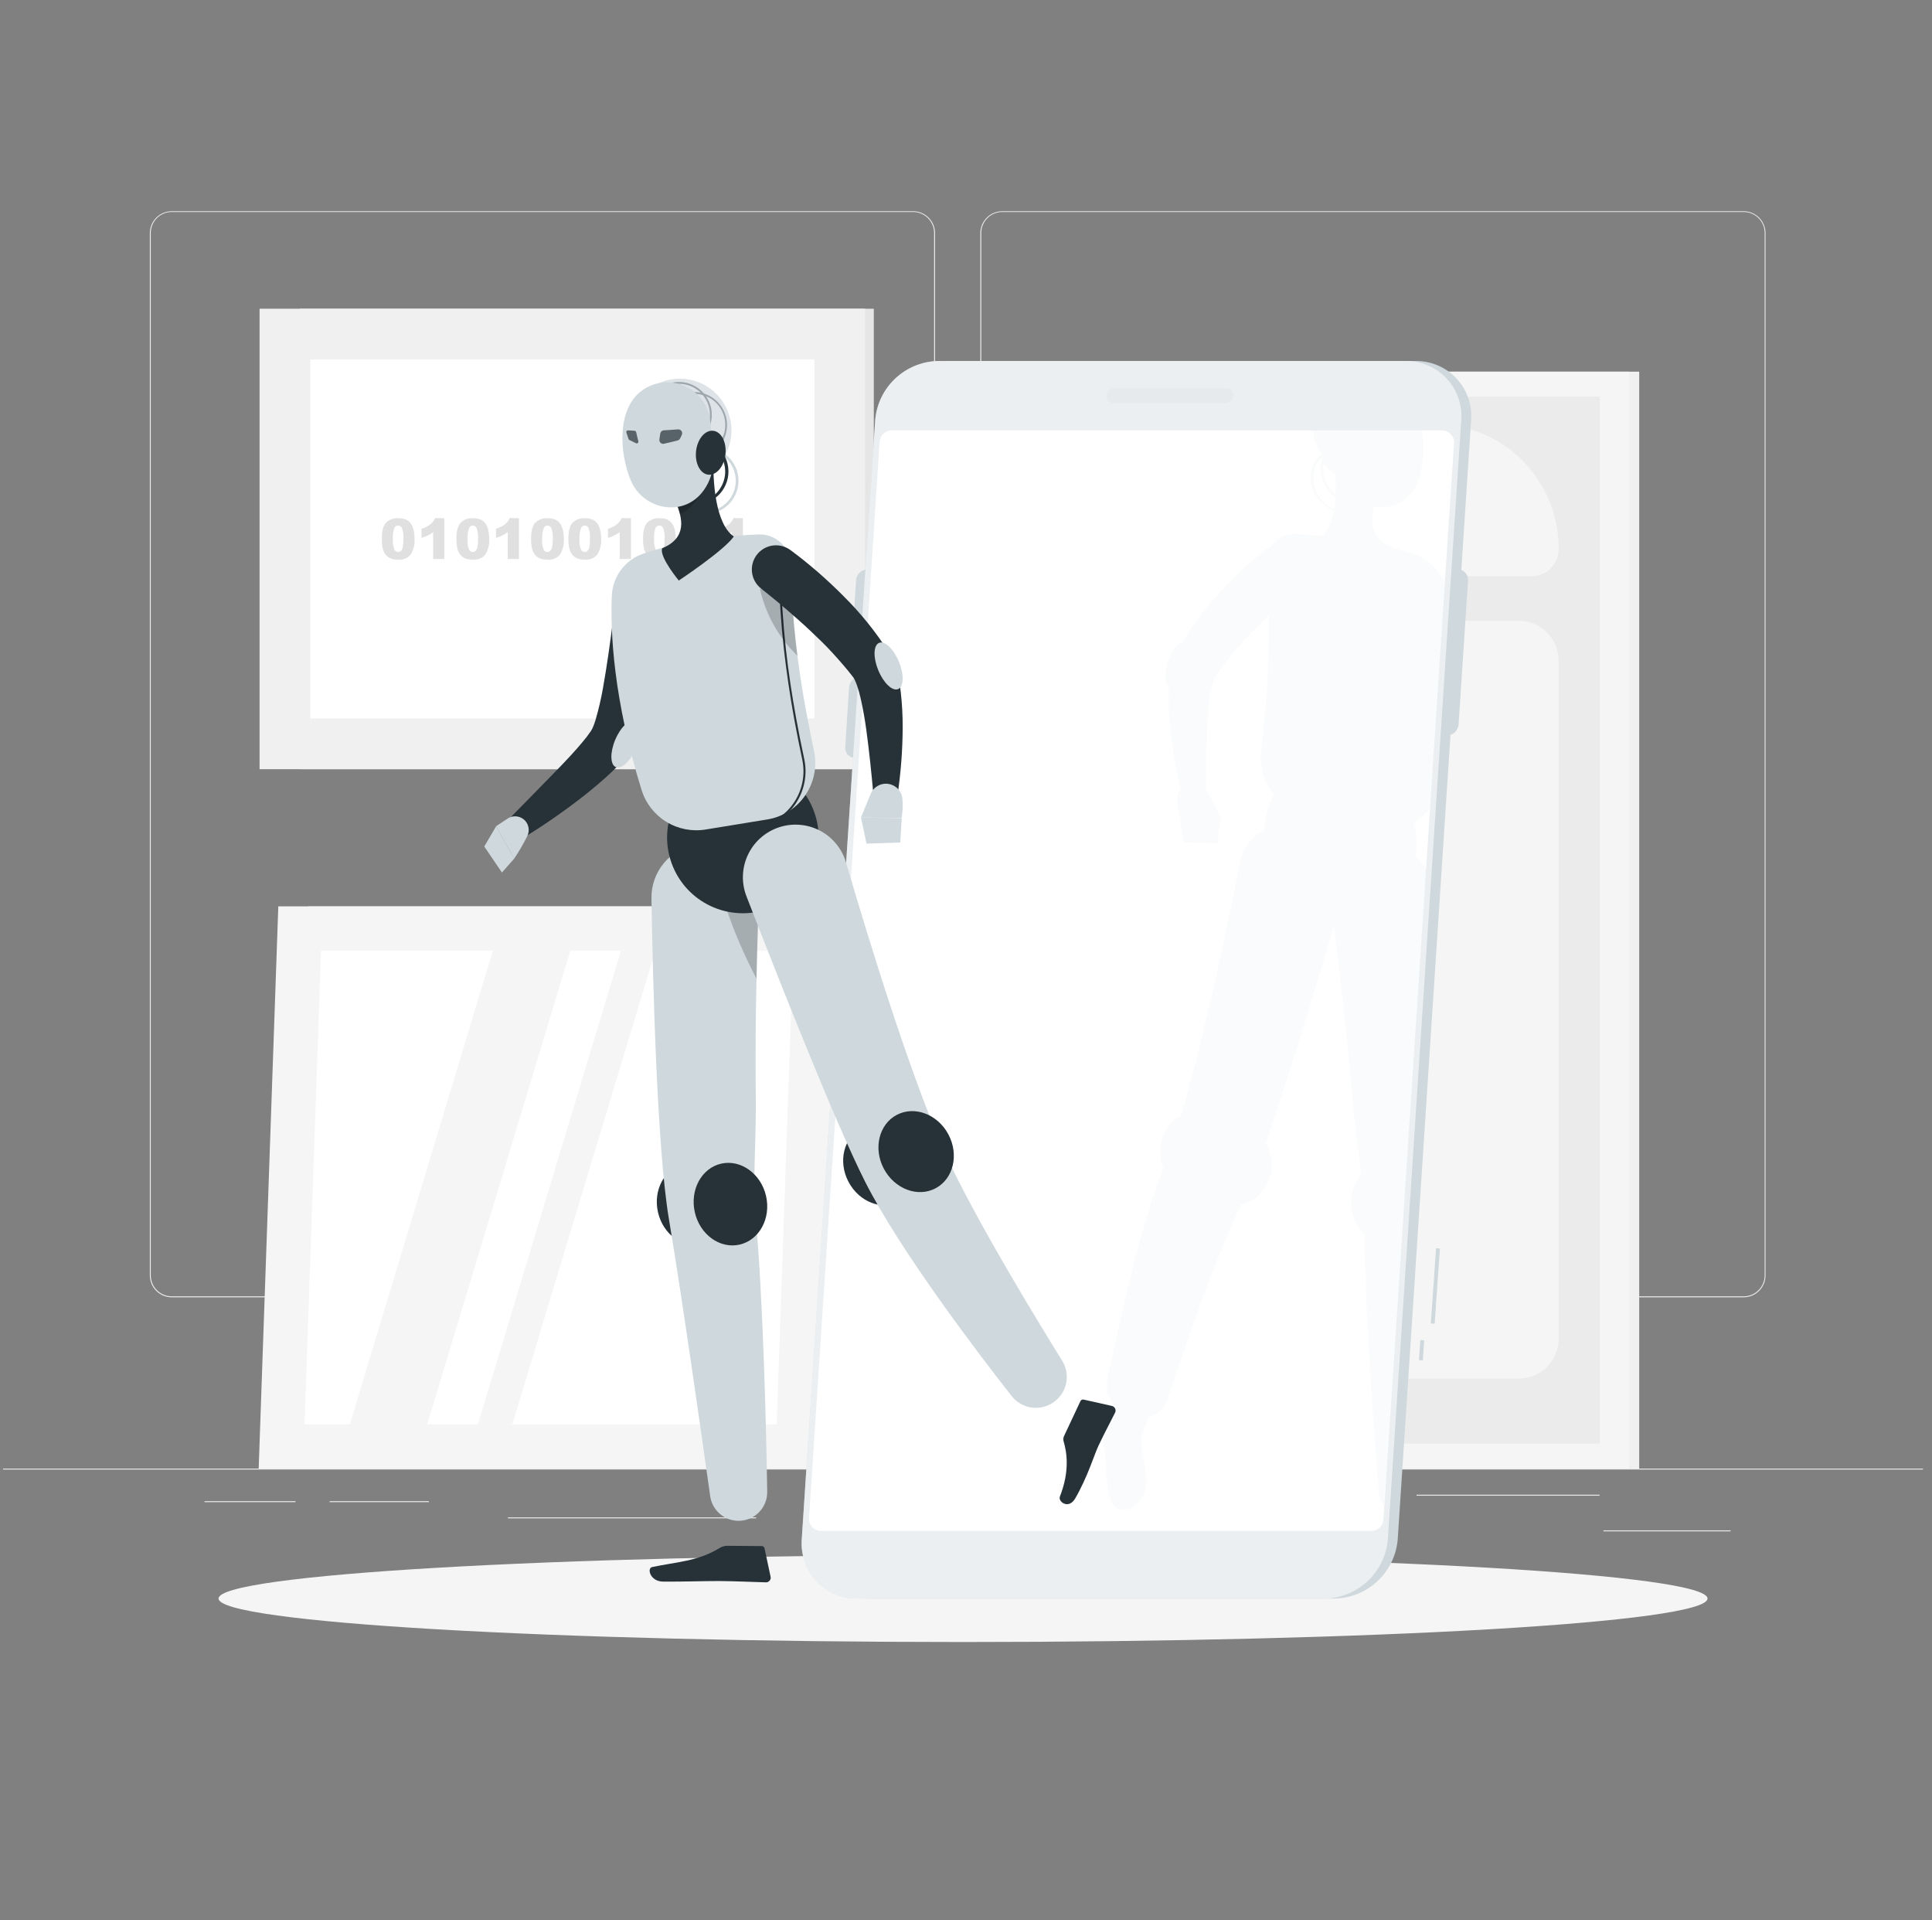 <svg width="159" height="158" viewBox="0 0 159 158" fill="none" xmlns="http://www.w3.org/2000/svg">
<rect x="0" y="0" width="159" height="158" fill="#808080" stroke="none"/>
<g clip-path="url(#clip0_323_7)">
<path d="M158.256 120.838H0.256V120.917H158.256V120.838Z" fill="#EBEBEB"/>
<path d="M142.425 125.923H131.959V126.002H142.425V125.923Z" fill="#EBEBEB"/>
<path d="M104.922 126.782H102.176V126.861H104.922V126.782Z" fill="#EBEBEB"/>
<path d="M131.643 122.99H116.579V123.069H131.643V122.99Z" fill="#EBEBEB"/>
<path d="M24.317 123.521H16.834V123.6H24.317V123.521Z" fill="#EBEBEB"/>
<path d="M35.298 123.521H27.129V123.6H35.298V123.521Z" fill="#EBEBEB"/>
<path d="M62.227 124.854H41.801V124.933H62.227V124.854Z" fill="#EBEBEB"/>
<path d="M75.148 106.745H14.132C13.654 106.744 13.196 106.553 12.858 106.215C12.521 105.877 12.331 105.418 12.331 104.94V19.168C12.335 18.693 12.527 18.239 12.864 17.904C13.201 17.569 13.657 17.381 14.132 17.38H75.148C75.627 17.38 76.086 17.57 76.424 17.908C76.763 18.247 76.953 18.706 76.953 19.184V104.94C76.953 105.419 76.763 105.878 76.424 106.216C76.086 106.555 75.627 106.745 75.148 106.745ZM14.132 17.443C13.675 17.444 13.237 17.626 12.914 17.95C12.591 18.273 12.41 18.711 12.41 19.168V104.94C12.41 105.397 12.591 105.836 12.914 106.159C13.237 106.483 13.675 106.665 14.132 106.666H75.148C75.606 106.665 76.044 106.483 76.368 106.159C76.691 105.836 76.873 105.398 76.874 104.94V19.168C76.873 18.711 76.691 18.273 76.368 17.949C76.044 17.626 75.606 17.444 75.148 17.443H14.132Z" fill="#EBEBEB"/>
<path d="M143.502 106.745H82.483C82.004 106.744 81.546 106.553 81.208 106.215C80.87 105.877 80.679 105.419 80.678 104.94V19.168C80.683 18.693 80.876 18.238 81.213 17.904C81.551 17.569 82.007 17.381 82.483 17.38H143.502C143.977 17.381 144.432 17.57 144.769 17.905C145.105 18.24 145.296 18.694 145.3 19.168V104.94C145.3 105.418 145.111 105.876 144.774 106.214C144.437 106.552 143.98 106.743 143.502 106.745ZM82.483 17.443C82.025 17.444 81.587 17.626 81.264 17.949C80.94 18.273 80.758 18.711 80.757 19.168V104.94C80.758 105.398 80.94 105.836 81.264 106.159C81.587 106.483 82.025 106.665 82.483 106.666H143.502C143.96 106.665 144.398 106.483 144.722 106.159C145.045 105.836 145.227 105.398 145.228 104.94V19.168C145.227 18.711 145.045 18.273 144.722 17.949C144.398 17.626 143.96 17.444 143.502 17.443H82.483Z" fill="#EBEBEB"/>
<path d="M94.753 120.838H134.904V30.582H94.753L94.753 120.838Z" fill="#F0F0F0"/>
<path d="M94.753 120.838H134.057V30.582H94.753L94.753 120.838Z" fill="#F5F5F5"/>
<path d="M131.662 118.79V32.63H97.148V118.79H131.662Z" fill="#EBEBEB"/>
<path d="M128.271 45.096V45.198C128.271 45.784 128.038 46.347 127.623 46.762C127.209 47.176 126.646 47.41 126.059 47.41H102.764C102.177 47.41 101.614 47.176 101.2 46.762C100.785 46.347 100.552 45.784 100.552 45.198V45.093C100.552 42.389 101.626 39.795 103.538 37.883C105.451 35.97 108.045 34.896 110.749 34.896H118.074C119.413 34.896 120.739 35.16 121.976 35.672C123.213 36.185 124.338 36.936 125.285 37.883C127.197 39.795 128.271 42.389 128.271 45.093V45.096Z" fill="#F5F5F5"/>
<path d="M128.271 110.164V54.358C128.271 52.552 126.807 51.087 125.001 51.087H103.813C102.007 51.087 100.542 52.552 100.542 54.358V110.164C100.542 111.97 102.007 113.434 103.813 113.434H125.001C126.807 113.434 128.271 111.97 128.271 110.164Z" fill="#F5F5F5"/>
<path d="M103.231 77.29C103.231 77.695 103.111 78.091 102.886 78.428C102.661 78.765 102.341 79.027 101.967 79.182C101.593 79.337 101.181 79.378 100.784 79.299C100.387 79.22 100.022 79.025 99.736 78.738C99.449 78.452 99.254 78.087 99.175 77.69C99.096 77.293 99.137 76.881 99.292 76.507C99.447 76.133 99.709 75.813 100.046 75.588C100.383 75.363 100.779 75.243 101.184 75.243C101.727 75.243 102.248 75.458 102.632 75.842C103.016 76.226 103.231 76.747 103.231 77.29Z" fill="#E0E0E0"/>
<path d="M97.768 118.79V32.63H97.145V118.79H97.768Z" fill="#F0F0F0"/>
<path d="M24.661 63.291L71.913 63.291V25.403L24.661 25.403L24.661 63.291Z" fill="#E6E6E6"/>
<path d="M21.362 63.291L71.195 63.291V25.403L21.362 25.403L21.362 63.291Z" fill="#F0F0F0"/>
<path d="M67.021 59.117V29.578L25.537 29.578V59.117H67.021Z" fill="white"/>
<path d="M31.424 44.331C31.424 43.699 31.534 43.267 31.762 43.017C31.896 42.884 32.058 42.782 32.236 42.717C32.413 42.652 32.603 42.626 32.792 42.641C32.977 42.636 33.163 42.664 33.339 42.723C33.468 42.769 33.587 42.842 33.686 42.938C33.771 43.017 33.843 43.11 33.898 43.213C33.954 43.32 33.997 43.433 34.024 43.551C34.086 43.803 34.116 44.062 34.116 44.322C34.147 44.781 34.037 45.239 33.8 45.633C33.672 45.783 33.511 45.899 33.328 45.971C33.146 46.044 32.949 46.071 32.754 46.05C32.522 46.06 32.291 46.015 32.081 45.918C31.909 45.828 31.764 45.694 31.66 45.529C31.57 45.375 31.508 45.206 31.477 45.03C31.435 44.8 31.417 44.566 31.424 44.331ZM32.331 44.331C32.312 44.622 32.349 44.914 32.441 45.191C32.465 45.257 32.508 45.313 32.564 45.355C32.62 45.395 32.687 45.419 32.757 45.422C32.802 45.422 32.847 45.414 32.889 45.398C32.931 45.381 32.968 45.355 33 45.324C33.08 45.235 33.132 45.125 33.152 45.008C33.19 44.791 33.206 44.571 33.2 44.35C33.219 44.051 33.182 43.751 33.089 43.466C33.062 43.399 33.015 43.342 32.956 43.302C32.896 43.262 32.826 43.241 32.754 43.241C32.684 43.242 32.616 43.265 32.559 43.306C32.502 43.348 32.46 43.406 32.438 43.472C32.351 43.751 32.315 44.043 32.331 44.335V44.331Z" fill="#E0E0E0"/>
<path d="M36.568 42.641V45.994H35.648V43.782C35.513 43.887 35.367 43.98 35.212 44.056C35.044 44.14 34.868 44.207 34.688 44.259V43.51C34.949 43.434 35.195 43.311 35.411 43.146C35.586 43.007 35.724 42.828 35.816 42.625L36.568 42.641Z" fill="#E0E0E0"/>
<path d="M37.563 44.331C37.563 43.699 37.677 43.267 37.905 43.017C38.039 42.884 38.201 42.782 38.379 42.717C38.557 42.652 38.746 42.626 38.935 42.641C39.12 42.636 39.306 42.664 39.482 42.723C39.611 42.77 39.729 42.843 39.829 42.938C39.913 43.018 39.985 43.111 40.041 43.213C40.097 43.32 40.14 43.433 40.167 43.551C40.229 43.803 40.259 44.062 40.259 44.322C40.29 44.781 40.18 45.239 39.943 45.633C39.815 45.782 39.654 45.898 39.471 45.971C39.289 46.044 39.092 46.071 38.897 46.05C38.665 46.06 38.435 46.015 38.224 45.918C38.052 45.828 37.907 45.694 37.804 45.529C37.712 45.375 37.649 45.206 37.617 45.03C37.575 44.8 37.557 44.566 37.563 44.331ZM38.474 44.331C38.455 44.622 38.492 44.914 38.584 45.191C38.608 45.257 38.651 45.313 38.707 45.355C38.763 45.395 38.831 45.419 38.9 45.422C38.945 45.422 38.99 45.414 39.032 45.398C39.074 45.381 39.112 45.355 39.143 45.324C39.222 45.234 39.273 45.125 39.292 45.008C39.333 44.791 39.35 44.571 39.343 44.35C39.364 44.051 39.325 43.75 39.229 43.466C39.204 43.401 39.16 43.346 39.104 43.306C39.048 43.267 38.981 43.244 38.913 43.241C38.843 43.242 38.775 43.265 38.718 43.306C38.661 43.348 38.619 43.406 38.597 43.472C38.505 43.75 38.463 44.042 38.474 44.335V44.331Z" fill="#E0E0E0"/>
<path d="M42.711 42.641V45.994H41.785V43.782C41.649 43.887 41.503 43.98 41.349 44.056C41.18 44.14 41.003 44.208 40.821 44.259V43.51C41.084 43.435 41.331 43.312 41.548 43.146C41.722 43.006 41.86 42.828 41.953 42.625L42.711 42.641Z" fill="#E0E0E0"/>
<path d="M43.706 44.332C43.706 43.7 43.82 43.267 44.045 43.017C44.18 42.885 44.342 42.782 44.521 42.717C44.699 42.653 44.889 42.627 45.078 42.641C45.263 42.636 45.447 42.664 45.621 42.723C45.752 42.77 45.872 42.843 45.972 42.938C46.057 43.018 46.128 43.111 46.184 43.213C46.239 43.321 46.281 43.434 46.31 43.551C46.372 43.804 46.403 44.062 46.402 44.322C46.433 44.781 46.323 45.239 46.086 45.634C45.959 45.783 45.797 45.899 45.614 45.971C45.432 46.044 45.235 46.071 45.04 46.051C44.808 46.06 44.578 46.015 44.367 45.918C44.195 45.828 44.05 45.694 43.947 45.529C43.855 45.376 43.792 45.206 43.76 45.03C43.718 44.8 43.7 44.566 43.706 44.332ZM44.617 44.332C44.596 44.623 44.634 44.915 44.727 45.191C44.746 45.246 44.779 45.295 44.822 45.334C44.865 45.372 44.917 45.4 44.974 45.413C45.03 45.426 45.089 45.425 45.145 45.409C45.2 45.394 45.251 45.364 45.293 45.324C45.371 45.235 45.422 45.125 45.441 45.008C45.481 44.791 45.498 44.571 45.492 44.351C45.513 44.051 45.474 43.75 45.378 43.466C45.353 43.402 45.31 43.346 45.254 43.307C45.197 43.267 45.131 43.244 45.062 43.242C44.992 43.242 44.924 43.265 44.867 43.306C44.811 43.348 44.768 43.406 44.746 43.472C44.65 43.749 44.606 44.042 44.617 44.335V44.332Z" fill="#E0E0E0"/>
<path d="M46.778 44.331C46.778 43.699 46.892 43.266 47.116 43.017C47.252 42.884 47.414 42.782 47.592 42.717C47.77 42.652 47.96 42.626 48.15 42.641C48.334 42.636 48.518 42.663 48.693 42.723C48.823 42.77 48.943 42.843 49.044 42.938C49.128 43.018 49.2 43.111 49.255 43.213C49.309 43.32 49.351 43.434 49.379 43.551C49.443 43.803 49.474 44.062 49.474 44.322C49.505 44.781 49.395 45.239 49.157 45.633C49.03 45.782 48.868 45.898 48.686 45.971C48.504 46.044 48.307 46.071 48.112 46.05C47.88 46.06 47.649 46.014 47.438 45.918C47.267 45.828 47.121 45.693 47.018 45.529C46.926 45.375 46.863 45.206 46.832 45.03C46.79 44.799 46.772 44.565 46.778 44.331ZM47.688 44.331C47.668 44.622 47.706 44.914 47.799 45.191C47.822 45.257 47.864 45.314 47.921 45.355C47.977 45.397 48.045 45.42 48.115 45.422C48.159 45.423 48.204 45.415 48.245 45.398C48.287 45.382 48.324 45.356 48.355 45.324C48.436 45.236 48.489 45.126 48.507 45.008C48.544 44.791 48.56 44.571 48.554 44.35C48.576 44.051 48.538 43.75 48.443 43.465C48.418 43.401 48.375 43.346 48.319 43.306C48.263 43.266 48.196 43.244 48.127 43.241C48.057 43.242 47.989 43.265 47.933 43.306C47.876 43.347 47.834 43.405 47.811 43.472C47.717 43.749 47.676 44.042 47.688 44.334V44.331Z" fill="#E0E0E0"/>
<path d="M51.926 42.641V45.994H51V43.782C50.863 43.886 50.717 43.978 50.564 44.056C50.394 44.14 50.218 44.208 50.036 44.259V43.51C50.298 43.435 50.545 43.311 50.763 43.146C50.936 43.006 51.075 42.828 51.167 42.625L51.926 42.641Z" fill="#E0E0E0"/>
<path d="M52.921 44.332C52.921 43.7 53.035 43.267 53.259 43.017C53.394 42.885 53.556 42.782 53.733 42.718C53.911 42.653 54.101 42.627 54.289 42.641C54.475 42.636 54.66 42.663 54.836 42.723C54.966 42.77 55.086 42.843 55.187 42.938C55.27 43.019 55.341 43.112 55.398 43.213C55.452 43.321 55.494 43.434 55.522 43.551C55.584 43.803 55.615 44.062 55.613 44.322C55.645 44.781 55.534 45.239 55.297 45.634C55.17 45.783 55.009 45.899 54.828 45.971C54.646 46.044 54.449 46.071 54.255 46.051C54.023 46.06 53.792 46.015 53.581 45.918C53.409 45.829 53.264 45.694 53.161 45.529C53.069 45.376 53.006 45.206 52.975 45.03C52.933 44.8 52.915 44.566 52.921 44.332ZM53.831 44.332C53.811 44.623 53.849 44.915 53.942 45.191C53.965 45.257 54.007 45.315 54.064 45.356C54.12 45.397 54.188 45.42 54.258 45.422C54.302 45.423 54.347 45.416 54.388 45.399C54.43 45.382 54.467 45.356 54.498 45.324C54.579 45.236 54.632 45.126 54.65 45.008C54.687 44.791 54.703 44.571 54.697 44.351C54.718 44.051 54.681 43.751 54.586 43.466C54.56 43.399 54.513 43.342 54.453 43.302C54.394 43.262 54.323 43.241 54.251 43.242C54.181 43.242 54.113 43.265 54.057 43.306C54 43.348 53.958 43.406 53.935 43.472C53.848 43.751 53.812 44.043 53.831 44.335V44.332Z" fill="#E0E0E0"/>
<path d="M55.992 44.331C55.992 43.699 56.106 43.267 56.331 43.017C56.465 42.884 56.627 42.782 56.805 42.717C56.983 42.652 57.172 42.626 57.361 42.641C57.547 42.635 57.732 42.663 57.907 42.723C58.038 42.77 58.157 42.843 58.258 42.938C58.342 43.019 58.413 43.111 58.47 43.213C58.524 43.321 58.565 43.434 58.593 43.551C58.656 43.803 58.687 44.062 58.685 44.322C58.716 44.781 58.606 45.239 58.369 45.633C58.242 45.782 58.081 45.898 57.899 45.971C57.717 46.044 57.521 46.071 57.326 46.05C57.094 46.06 56.864 46.015 56.653 45.918C56.48 45.828 56.335 45.694 56.233 45.529C56.141 45.375 56.078 45.206 56.046 45.03C56.004 44.8 55.986 44.566 55.992 44.331ZM56.899 44.331C56.88 44.623 56.918 44.915 57.013 45.191C57.036 45.257 57.079 45.314 57.135 45.355C57.192 45.397 57.259 45.42 57.329 45.422C57.374 45.423 57.418 45.415 57.46 45.398C57.501 45.382 57.538 45.356 57.569 45.324C57.651 45.236 57.703 45.126 57.721 45.008C57.759 44.791 57.775 44.571 57.768 44.35C57.788 44.051 57.751 43.751 57.658 43.466C57.631 43.399 57.585 43.342 57.525 43.302C57.465 43.262 57.395 43.24 57.323 43.241C57.253 43.243 57.185 43.266 57.129 43.307C57.072 43.348 57.029 43.406 57.007 43.472C56.92 43.751 56.884 44.043 56.899 44.335V44.331Z" fill="#E0E0E0"/>
<path d="M61.14 42.641V45.994H60.214V43.782C60.077 43.886 59.931 43.978 59.778 44.056C59.609 44.14 59.432 44.207 59.251 44.259V43.51C59.513 43.435 59.76 43.311 59.977 43.146C60.15 43.005 60.288 42.827 60.382 42.625L61.14 42.641Z" fill="#E0E0E0"/>
<path d="M58.277 120.838H70.124L69.912 77.29L58.277 81.31V120.838Z" fill="#EBEBEB"/>
<path d="M23.748 120.838H68.509L70.124 74.576H25.363L23.748 120.838Z" fill="#E0E0E0"/>
<path d="M21.289 120.838H67.438L69.053 74.576H22.904L21.289 120.838Z" fill="#F5F5F5"/>
<path d="M63.921 117.192L65.28 78.219H26.421L25.062 117.192H63.921Z" fill="white"/>
<path d="M46.936 78.219H40.562L28.791 117.192H35.162L46.936 78.219Z" fill="#F5F5F5"/>
<path d="M53.938 78.219H51.107L39.336 117.192H42.167L53.938 78.219Z" fill="#F5F5F5"/>
<path d="M79.256 135.109C113.094 135.109 140.526 133.507 140.526 131.532C140.526 129.556 113.094 127.955 79.256 127.955C45.418 127.955 17.987 129.556 17.987 131.532C17.987 133.507 45.418 135.109 79.256 135.109Z" fill="#F5F5F5"/>
<path d="M116.89 110.265L116.781 111.914L117.097 111.935L117.205 110.286L116.89 110.265Z" fill="#CFD8DC"/>
<path d="M118.187 102.707L117.753 108.897L118.069 108.92L118.503 102.729L118.187 102.707Z" fill="#CFD8DC"/>
<path d="M109.826 131.532H71.372C70.743 131.538 70.12 131.413 69.542 131.166C68.964 130.918 68.444 130.553 68.015 130.094C67.586 129.634 67.257 129.09 67.049 128.497C66.842 127.903 66.76 127.273 66.809 126.646L72.848 34.573C72.957 33.261 73.55 32.035 74.511 31.135C75.473 30.235 76.735 29.725 78.052 29.704H116.506C117.135 29.698 117.758 29.822 118.336 30.07C118.914 30.317 119.434 30.683 119.864 31.142C120.293 31.601 120.622 32.145 120.829 32.739C121.037 33.332 121.119 33.962 121.07 34.589L115.031 126.646C114.926 127.962 114.334 129.191 113.372 130.094C112.41 130.998 111.146 131.51 109.826 131.532Z" fill="#CFD8DC"/>
<path d="M119.072 60.526H118.409C118.291 60.528 118.174 60.504 118.066 60.458C117.957 60.411 117.859 60.343 117.779 60.257C117.698 60.171 117.637 60.069 117.598 59.957C117.559 59.846 117.543 59.728 117.553 59.61L118.33 47.769C118.35 47.523 118.461 47.293 118.642 47.123C118.822 46.954 119.059 46.858 119.306 46.853H119.96C120.078 46.852 120.195 46.876 120.303 46.922C120.411 46.969 120.509 47.038 120.589 47.124C120.67 47.21 120.732 47.312 120.771 47.423C120.81 47.534 120.826 47.652 120.817 47.769L120.039 59.61C120.02 59.855 119.91 60.085 119.732 60.254C119.553 60.423 119.318 60.52 119.072 60.526Z" fill="#CFD8DC"/>
<path d="M71.704 53.53H70.952C70.84 53.531 70.729 53.509 70.626 53.465C70.523 53.421 70.431 53.356 70.354 53.275C70.278 53.193 70.219 53.096 70.183 52.99C70.146 52.885 70.131 52.773 70.14 52.661L70.456 47.719C70.476 47.486 70.581 47.269 70.752 47.109C70.922 46.95 71.145 46.858 71.379 46.853H72.131C72.242 46.852 72.353 46.874 72.456 46.918C72.558 46.962 72.651 47.026 72.727 47.108C72.803 47.189 72.862 47.285 72.899 47.391C72.936 47.496 72.951 47.608 72.943 47.719L72.627 52.661C72.607 52.894 72.502 53.112 72.332 53.273C72.162 53.433 71.938 53.525 71.704 53.53Z" fill="#CFD8DC"/>
<path d="M71.126 62.356H70.371C70.259 62.358 70.149 62.336 70.046 62.292C69.944 62.248 69.851 62.183 69.775 62.102C69.699 62.02 69.641 61.924 69.604 61.819C69.567 61.713 69.553 61.602 69.562 61.49L69.878 56.548C69.897 56.315 70.002 56.097 70.172 55.937C70.343 55.776 70.566 55.685 70.8 55.679H71.552C71.664 55.678 71.775 55.701 71.877 55.745C71.98 55.789 72.072 55.854 72.148 55.936C72.224 56.018 72.282 56.114 72.319 56.22C72.356 56.325 72.37 56.437 72.361 56.548L72.045 61.49C72.025 61.723 71.92 61.939 71.751 62.099C71.581 62.258 71.359 62.35 71.126 62.356Z" fill="#CFD8DC"/>
<path d="M109.011 131.532H70.557C69.927 131.539 69.303 131.416 68.724 131.169C68.145 130.922 67.624 130.557 67.194 130.097C66.763 129.637 66.434 129.093 66.225 128.499C66.017 127.905 65.935 127.274 65.984 126.646L72.026 34.573C72.135 33.259 72.73 32.032 73.694 31.132C74.657 30.232 75.922 29.723 77.24 29.704H115.694C116.323 29.698 116.946 29.822 117.524 30.07C118.102 30.317 118.622 30.683 119.051 31.142C119.481 31.601 119.809 32.145 120.017 32.739C120.225 33.332 120.307 33.962 120.257 34.589L114.216 126.646C114.11 127.962 113.519 129.191 112.557 130.094C111.595 130.998 110.331 131.51 109.011 131.532Z" fill="#CFD8DC"/>
<path opacity="0.6" d="M109.011 131.532H70.557C69.927 131.539 69.303 131.416 68.724 131.169C68.145 130.922 67.624 130.557 67.194 130.097C66.763 129.637 66.434 129.093 66.225 128.499C66.017 127.905 65.935 127.274 65.984 126.646L72.026 34.573C72.135 33.259 72.73 32.032 73.694 31.132C74.657 30.232 75.922 29.723 77.24 29.704H115.694C116.323 29.698 116.946 29.822 117.524 30.07C118.102 30.317 118.622 30.683 119.051 31.142C119.481 31.601 119.809 32.145 120.017 32.739C120.225 33.332 120.307 33.962 120.257 34.589L114.216 126.646C114.11 127.962 113.519 129.191 112.557 130.094C111.595 130.998 110.331 131.51 109.011 131.532Z" fill="white"/>
<path d="M112.863 125.967H67.564C67.43 125.967 67.296 125.94 67.172 125.886C67.049 125.833 66.937 125.754 66.845 125.656C66.753 125.557 66.682 125.441 66.637 125.314C66.591 125.187 66.573 125.052 66.582 124.918L72.393 36.34C72.41 36.09 72.52 35.856 72.703 35.685C72.885 35.514 73.126 35.418 73.376 35.417H118.674C118.809 35.417 118.943 35.445 119.067 35.499C119.191 35.553 119.303 35.631 119.395 35.73C119.487 35.828 119.559 35.945 119.604 36.072C119.65 36.199 119.669 36.334 119.66 36.469L113.849 125.047C113.832 125.297 113.721 125.531 113.538 125.702C113.355 125.873 113.113 125.967 112.863 125.967Z" fill="white"/>
<g opacity="0.1">
<path d="M90.948 119.52C91.084 120.254 90.857 121.638 91.429 123.489C91.745 124.469 93.154 124.542 93.925 123.328C94.696 122.115 94.165 120.541 93.95 119.037C93.796 117.944 94.447 117.296 94.45 116.651C93.962 116.766 93.451 116.735 92.98 116.563C92.558 116.411 92.177 116.162 91.868 115.836C91.526 115.967 91.194 116.125 90.876 116.307C90.56 116.278 90.275 116.471 90.323 116.699C90.509 117.643 90.715 118.329 90.948 119.52Z" fill="#CFD8DC"/>
<path d="M92.968 116.563C93.438 116.735 93.949 116.766 94.437 116.651C94.801 116.567 95.139 116.393 95.418 116.145C95.698 115.896 95.91 115.581 96.036 115.229C97.385 111.437 99.512 104.63 102.151 99.113C102.642 99.003 103.099 98.776 103.484 98.451C103.87 98.127 104.171 97.714 104.363 97.249C104.583 96.738 104.681 96.183 104.647 95.628C104.614 95.073 104.45 94.534 104.17 94.054C105.917 89.077 108.177 81.616 109.782 76.171C109.858 76.769 109.937 77.391 110.016 78.029C110.016 78.099 110.032 78.168 110.041 78.238C110.082 78.582 110.126 78.927 110.167 79.281C110.167 79.325 110.167 79.373 110.167 79.42C110.212 79.783 110.256 80.153 110.3 80.526C110.657 83.578 111.008 86.881 111.27 90.006C111.466 92.366 111.795 94.648 112.019 96.642C111.583 97.144 111.307 97.766 111.229 98.427C111.155 98.995 111.211 99.571 111.391 100.114C111.572 100.657 111.873 101.152 112.272 101.562C112.405 108.628 113.116 118.294 113.467 122.734C113.503 123.168 113.651 123.585 113.896 123.944L117.366 71.416C117.117 71.081 116.827 70.778 116.503 70.515C116.596 69.986 116.617 69.447 116.566 68.913C116.528 68.514 116.452 68.119 116.339 67.734C116.883 67.416 117.346 66.975 117.691 66.448L118.905 47.956C118.659 47.395 118.297 46.892 117.844 46.48C117.392 46.068 116.857 45.756 116.276 45.564C116.004 45.472 115.716 45.383 115.423 45.298C115.189 45.229 114.949 45.166 114.705 45.102C113.078 44.445 112.809 43.371 112.977 42.258C112.999 42.116 113.027 41.977 113.062 41.835L113.1 41.696C113.87 41.831 114.663 41.682 115.332 41.279C116.002 40.875 116.503 40.243 116.743 39.5C117.151 38.17 117.241 36.763 117.006 35.392H108.063C108.135 36.094 108.365 36.772 108.736 37.373C108.365 37.683 108.097 38.099 107.968 38.564C107.775 39.267 107.867 40.018 108.224 40.653C108.561 41.274 109.101 41.762 109.754 42.034C109.583 42.938 109.267 43.706 108.717 44.104C108.338 44.063 107.952 44.028 107.576 43.999C107.26 43.98 106.97 43.962 106.679 43.949C106.268 43.922 105.858 44.006 105.491 44.191C105.124 44.376 104.813 44.656 104.59 45.001C104.423 45.061 104.266 45.146 104.126 45.254C103.734 45.57 103.396 45.839 103.051 46.148C102.707 46.458 102.372 46.755 102.04 47.068C101.383 47.7 100.744 48.348 100.144 49.033C99.073 50.211 98.121 51.49 97.3 52.854C96.864 52.949 96.371 53.568 96.102 54.434C95.815 55.341 95.868 56.216 96.203 56.564C96.203 56.687 96.203 56.813 96.188 56.937C96.171 57.91 96.212 58.884 96.311 59.853C96.484 61.562 96.767 63.258 97.158 64.931C96.984 65.146 96.889 65.413 96.886 65.69C96.89 66.234 96.963 66.775 97.104 67.301L97.42 69.311L100.204 69.396L100.46 67.251L99.48 65.326C99.42 65.212 99.344 65.105 99.256 65.01C99.256 63.354 99.256 61.683 99.332 60.065C99.367 59.19 99.436 58.327 99.543 57.515C99.591 57.133 99.663 56.756 99.758 56.383C99.806 56.216 99.856 56.068 99.907 55.932C99.932 55.868 99.957 55.821 99.983 55.767L100.014 55.72L100.03 55.695L100.068 55.638C100.51 54.971 100.987 54.328 101.5 53.713C102.03 53.081 102.587 52.478 103.165 51.88C103.586 51.459 104.008 51.038 104.429 50.617C104.429 50.714 104.429 50.816 104.429 50.932C104.429 51.087 104.429 51.248 104.429 51.394C104.429 51.82 104.429 52.244 104.429 52.658V52.749C104.429 53.157 104.413 53.562 104.397 53.96C104.347 55.54 104.249 57.06 104.129 58.447C104.024 59.667 103.904 60.795 103.787 61.806C103.657 63.101 104.039 64.395 104.852 65.412C104.345 66.286 104.079 67.279 104.081 68.29C103.56 68.551 103.105 68.929 102.753 69.394C102.401 69.86 102.162 70.4 102.053 70.973C101.035 76.152 99.136 85.244 97.196 91.775C96.554 92.125 96.051 92.682 95.767 93.356C95.581 93.789 95.483 94.256 95.479 94.728C95.474 95.2 95.564 95.668 95.742 96.105C93.638 101.477 92.035 109.547 91.141 113.399C91.05 113.836 91.07 114.288 91.196 114.715C91.323 115.143 91.554 115.532 91.868 115.848C92.175 116.168 92.551 116.412 92.968 116.563ZM108.922 38.194C108.931 38.138 108.942 38.082 108.957 38.027C109.14 38.459 109.478 38.806 109.905 39C109.934 39.56 109.934 40.121 109.905 40.681C109.542 40.385 109.261 40.001 109.089 39.565C108.917 39.129 108.86 38.656 108.922 38.191V38.194ZM108.404 40.596C108.075 40.009 107.99 39.315 108.167 38.665C108.277 38.268 108.496 37.909 108.799 37.629C108.799 37.654 108.815 37.679 108.821 37.705C108.771 37.847 108.734 37.995 108.711 38.144C108.641 38.67 108.713 39.205 108.92 39.693C109.127 40.181 109.46 40.605 109.886 40.922C109.865 41.244 109.83 41.56 109.782 41.87C109.192 41.611 108.707 41.161 108.404 40.593V40.596Z" fill="#CFD8DC"/>
</g>
<path opacity="0.2" d="M91.682 31.947H100.953C101.03 31.947 101.107 31.962 101.178 31.992C101.25 32.023 101.314 32.068 101.367 32.124C101.42 32.18 101.461 32.247 101.487 32.32C101.513 32.393 101.524 32.47 101.519 32.548C101.506 32.708 101.434 32.858 101.317 32.97C101.201 33.081 101.048 33.146 100.887 33.151H91.603C91.525 33.152 91.448 33.136 91.377 33.106C91.305 33.075 91.241 33.03 91.189 32.973C91.136 32.916 91.095 32.849 91.07 32.776C91.044 32.703 91.034 32.625 91.04 32.548C91.053 32.386 91.126 32.235 91.245 32.124C91.364 32.013 91.519 31.95 91.682 31.947Z" fill="#CFD8DC"/>
<path d="M54.788 48.484C54.612 50.497 54.349 52.453 54.005 54.437C53.828 55.426 53.638 56.416 53.395 57.414C53.16 58.452 52.855 59.473 52.482 60.47C52.374 60.738 52.257 61.01 52.112 61.301C51.955 61.621 51.765 61.923 51.546 62.205C51.193 62.653 50.807 63.076 50.393 63.469C49.628 64.202 48.851 64.843 48.064 65.472C46.493 66.699 44.856 67.84 43.16 68.888C42.954 69.017 42.708 69.067 42.468 69.027C42.228 68.986 42.011 68.859 41.858 68.67C41.706 68.48 41.629 68.242 41.641 67.999C41.653 67.756 41.754 67.526 41.924 67.352C43.283 65.959 44.667 64.571 45.997 63.191C46.661 62.502 47.318 61.803 47.893 61.114C48.163 60.802 48.414 60.474 48.645 60.132C48.717 60.017 48.778 59.895 48.826 59.768C48.889 59.617 48.952 59.433 49.012 59.24C49.263 58.38 49.467 57.507 49.622 56.624C49.786 55.701 49.938 54.763 50.074 53.818C50.346 51.922 50.586 49.998 50.807 48.111V48.086C50.873 47.57 51.138 47.101 51.544 46.778C51.952 46.455 52.469 46.304 52.986 46.358C53.502 46.411 53.978 46.664 54.311 47.063C54.643 47.462 54.807 47.975 54.766 48.493L54.788 48.484Z" fill="#263238"/>
<path d="M52.327 61.582C51.885 62.632 51.148 63.32 50.681 63.121C50.213 62.922 50.191 61.917 50.633 60.868C51.075 59.819 51.812 59.133 52.279 59.329C52.747 59.525 52.769 60.536 52.327 61.582Z" fill="#CFD8DC"/>
<path d="M41.773 67.355L40.825 67.987L42.319 70.642C42.724 70.048 43.085 69.426 43.4 68.781C43.48 68.614 43.518 68.431 43.511 68.246C43.504 68.062 43.452 67.882 43.359 67.722C43.282 67.591 43.178 67.477 43.056 67.386C42.933 67.296 42.793 67.232 42.644 67.198C42.496 67.163 42.342 67.16 42.192 67.187C42.042 67.214 41.9 67.271 41.773 67.355Z" fill="#CFD8DC"/>
<path d="M39.854 69.653L41.308 71.792L42.325 70.642L40.831 67.988L39.854 69.653Z" fill="#CFD8DC"/>
<path d="M87.558 118.184L88.92 115.287C88.942 115.24 88.979 115.201 89.025 115.178C89.072 115.155 89.125 115.149 89.176 115.16L91.511 115.685C91.568 115.698 91.621 115.724 91.666 115.76C91.711 115.797 91.748 115.843 91.773 115.895C91.798 115.948 91.811 116.006 91.81 116.064C91.809 116.122 91.796 116.179 91.77 116.231C91.315 117.154 90.942 117.811 90.389 118.987C90.051 119.707 89.514 121.515 88.493 123.285C87.953 124.233 87.052 123.566 87.229 123.136C88.063 121.016 87.785 119.474 87.545 118.639C87.493 118.491 87.497 118.329 87.558 118.184Z" fill="#263238"/>
<path d="M59.825 127.193L62.695 127.215C62.747 127.216 62.798 127.234 62.839 127.266C62.879 127.299 62.908 127.345 62.919 127.396L63.418 129.734C63.431 129.791 63.43 129.849 63.417 129.906C63.403 129.962 63.377 130.015 63.34 130.059C63.303 130.104 63.257 130.14 63.204 130.164C63.151 130.188 63.094 130.2 63.036 130.199C62.003 130.173 60.508 130.101 59.206 130.091C57.686 130.091 56.362 130.151 54.586 130.138C53.509 130.138 53.218 129.039 53.67 128.941C55.73 128.508 57.408 128.473 59.194 127.392C59.381 127.268 59.6 127.199 59.825 127.193Z" fill="#263238"/>
<path d="M60.015 98.415C60.432 100.255 59.456 102.043 57.838 102.41C56.22 102.776 54.567 101.582 54.15 99.743C53.733 97.903 54.709 96.115 56.327 95.748C57.945 95.382 59.598 96.573 60.015 98.415Z" fill="#263238"/>
<path d="M60.764 125.136C61.079 125.139 61.391 125.078 61.682 124.958C61.973 124.838 62.237 124.662 62.458 124.438C62.679 124.215 62.854 123.949 62.971 123.657C63.088 123.365 63.146 123.052 63.141 122.738C63.062 117.925 62.825 106.982 62.161 99.859C61.933 97.379 62.249 93.798 62.199 90.013C62.139 85.241 62.249 80.04 62.382 75.957C62.404 75.275 62.426 74.62 62.448 74.004C62.471 73.35 62.349 72.7 62.09 72.099C61.832 71.498 61.443 70.962 60.952 70.53C60.461 70.097 59.88 69.779 59.252 69.598C58.623 69.417 57.962 69.377 57.317 69.482C56.272 69.655 55.324 70.196 54.644 71.007C53.965 71.819 53.599 72.848 53.613 73.906C53.724 80.631 54.065 94.446 55.051 100.314C56.138 106.786 57.791 118.431 58.445 123.098C58.522 123.66 58.799 124.175 59.225 124.549C59.651 124.923 60.197 125.132 60.764 125.136Z" fill="#CFD8DC"/>
<path d="M63.046 98.415C63.463 100.255 62.486 102.043 60.865 102.41C59.244 102.776 57.595 101.582 57.181 99.743C56.767 97.903 57.737 96.115 59.349 95.748C60.96 95.382 62.629 96.573 63.046 98.415Z" fill="#263238"/>
<path opacity="0.2" d="M58.975 69.52C58.549 72.076 60.284 76.741 62.259 80.533C62.294 78.915 62.335 77.373 62.382 75.954C62.401 75.271 62.426 74.614 62.448 74.001C62.486 72.966 62.159 71.95 61.524 71.131C60.889 70.312 59.987 69.742 58.975 69.52Z" fill="black"/>
<path d="M63.538 74.663C66.716 73.337 68.217 69.686 66.891 66.508C65.565 63.331 61.914 61.83 58.736 63.156C55.558 64.482 54.057 68.133 55.383 71.311C56.709 74.488 60.36 75.989 63.538 74.663Z" fill="#263238"/>
<path d="M75.148 94.44C76.03 96.105 75.556 98.087 74.087 98.864C72.617 99.641 70.715 98.918 69.833 97.249C68.952 95.581 69.426 93.602 70.895 92.825C72.365 92.048 74.251 92.771 75.148 94.44Z" fill="#263238"/>
<path d="M64.376 67.994C63.786 68.148 63.234 68.425 62.759 68.806C62.283 69.188 61.893 69.666 61.615 70.21C61.337 70.753 61.177 71.348 61.145 71.957C61.113 72.567 61.211 73.176 61.431 73.745C63.994 80.356 68.74 92.389 71.205 97.249C74.102 102.956 80.388 111.213 83.251 114.863C83.645 115.371 84.219 115.71 84.855 115.81C85.491 115.91 86.141 115.763 86.673 115.4C87.221 115.034 87.604 114.468 87.741 113.824C87.878 113.179 87.758 112.507 87.406 111.949C85.251 108.473 80.915 101.366 78.299 95.994C75.335 89.902 71.511 77.404 69.625 70.964C69.308 69.884 68.583 68.969 67.603 68.415C66.623 67.86 65.465 67.709 64.376 67.994Z" fill="#CFD8DC"/>
<path d="M76.993 97.777C78.462 97 78.938 95.019 78.056 93.351C77.174 91.683 75.268 90.961 73.799 91.737C72.331 92.514 71.855 94.496 72.737 96.163C73.619 97.831 75.524 98.553 76.993 97.777Z" fill="#263238"/>
<path d="M62.398 43.975C62.743 43.959 63.088 44.013 63.411 44.134C63.735 44.255 64.031 44.439 64.281 44.677C64.532 44.915 64.732 45.201 64.869 45.518C65.007 45.835 65.078 46.176 65.081 46.522C65.106 48.658 65.261 50.759 65.482 52.75C65.703 54.741 66.01 56.716 66.326 58.438C66.547 59.658 66.778 60.786 66.992 61.797C67.126 62.421 67.131 63.066 67.007 63.692C66.884 64.318 66.634 64.912 66.274 65.439C65.914 65.966 65.45 66.413 64.912 66.755C64.373 67.097 63.77 67.326 63.14 67.428L58.062 68.256C56.941 68.439 55.791 68.211 54.824 67.614C53.857 67.016 53.139 66.09 52.801 65.005C50.469 57.484 50.225 51.982 50.352 49.006C50.386 48.234 50.652 47.492 51.117 46.875C51.581 46.259 52.221 45.797 52.953 45.552C53.218 45.46 53.496 45.372 53.781 45.286C54.008 45.217 54.242 45.154 54.479 45.09C56.424 44.655 58.393 44.331 60.375 44.12C60.751 44.079 61.131 44.044 61.504 44.016C61.81 44.006 62.107 43.987 62.398 43.975Z" fill="#CFD8DC"/>
<path d="M62.246 68.193C62.226 68.193 62.207 68.186 62.192 68.174C62.177 68.161 62.167 68.143 62.164 68.123C62.16 68.101 62.166 68.079 62.179 68.06C62.192 68.042 62.211 68.029 62.233 68.025C62.852 67.926 63.443 67.703 63.972 67.368C64.501 67.034 64.957 66.595 65.312 66.079C65.666 65.563 65.912 64.981 66.035 64.367C66.158 63.753 66.154 63.121 66.025 62.508C65.769 61.307 65.552 60.208 65.359 59.146C64.995 57.139 64.727 55.275 64.515 53.439C64.272 51.252 64.136 49.154 64.114 47.201C64.114 47.179 64.122 47.158 64.138 47.142C64.153 47.126 64.174 47.117 64.196 47.116C64.218 47.117 64.24 47.126 64.255 47.142C64.271 47.157 64.28 47.179 64.281 47.201C64.303 49.148 64.439 51.239 64.679 53.42C64.885 55.253 65.16 57.114 65.523 59.108C65.716 60.17 65.934 61.269 66.19 62.467C66.324 63.101 66.328 63.755 66.202 64.39C66.076 65.026 65.822 65.629 65.456 66.163C65.09 66.698 64.619 67.152 64.072 67.5C63.526 67.847 62.914 68.079 62.275 68.183L62.246 68.193Z" fill="#263238"/>
<path opacity="0.2" d="M62.54 48.452C63.012 50.551 64.086 52.466 65.63 53.963C65.574 53.565 65.526 53.161 65.482 52.753C65.311 51.221 65.182 49.625 65.125 47.994L62.54 48.452Z" fill="black"/>
<path d="M58.056 42.291C57.417 42.289 56.8 42.065 56.309 41.656C55.819 41.247 55.486 40.68 55.37 40.052C55.254 39.424 55.361 38.776 55.672 38.218C55.984 37.661 56.481 37.23 57.076 37.001C57.451 36.859 57.851 36.801 58.25 36.831C58.649 36.862 59.037 36.979 59.385 37.175C59.734 37.372 60.035 37.642 60.268 37.968C60.5 38.293 60.659 38.666 60.731 39.059C60.804 39.453 60.79 39.857 60.689 40.245C60.589 40.632 60.404 40.992 60.149 41.3C59.894 41.609 59.574 41.857 59.213 42.028C58.851 42.199 58.456 42.289 58.056 42.291ZM57.136 37.193C56.668 37.369 56.262 37.68 55.971 38.087C55.679 38.493 55.514 38.977 55.498 39.478C55.482 39.978 55.614 40.471 55.879 40.896C56.143 41.321 56.528 41.658 56.984 41.864C57.44 42.07 57.947 42.136 58.44 42.054C58.934 41.972 59.392 41.745 59.756 41.402C60.121 41.059 60.376 40.616 60.488 40.128C60.6 39.641 60.566 39.131 60.388 38.663C60.151 38.038 59.675 37.532 59.066 37.257C58.456 36.981 57.763 36.958 57.136 37.193Z" fill="#CFD8DC"/>
<path d="M57.162 41.542C56.67 41.542 56.188 41.408 55.768 41.153C55.306 40.874 54.936 40.465 54.706 39.977C54.475 39.489 54.394 38.944 54.473 38.41C54.551 37.876 54.786 37.377 55.148 36.976C55.509 36.575 55.981 36.29 56.504 36.157C56.882 36.055 57.277 36.035 57.663 36.099C58.049 36.163 58.416 36.309 58.741 36.527C59.066 36.745 59.34 37.03 59.545 37.363C59.75 37.696 59.881 38.07 59.929 38.458C59.978 38.846 59.942 39.24 59.825 39.613C59.708 39.986 59.513 40.33 59.252 40.621C58.99 40.912 58.67 41.144 58.312 41.3C57.953 41.457 57.565 41.535 57.174 41.529L57.162 41.542ZM56.53 36.356C56.047 36.481 55.612 36.747 55.279 37.119C54.947 37.491 54.732 37.953 54.662 38.447C54.591 38.941 54.669 39.445 54.884 39.895C55.1 40.345 55.444 40.721 55.872 40.976C56.156 41.147 56.469 41.26 56.797 41.309C57.123 41.357 57.457 41.341 57.777 41.26C58.098 41.179 58.399 41.036 58.664 40.838C58.929 40.64 59.152 40.392 59.32 40.107C59.492 39.822 59.605 39.505 59.655 39.176C59.704 38.846 59.687 38.511 59.606 38.188C59.525 37.865 59.381 37.561 59.182 37.294C58.984 37.027 58.734 36.801 58.448 36.631C58.166 36.461 57.854 36.348 57.528 36.299C57.203 36.25 56.871 36.266 56.552 36.347L56.53 36.356Z" fill="#263238"/>
<path d="M57.136 37.683C56.477 37.679 55.842 37.435 55.349 36.997C54.856 36.56 54.54 35.958 54.458 35.303C54.376 34.649 54.534 33.988 54.904 33.442C55.273 32.896 55.829 32.503 56.467 32.337C56.986 32.209 57.533 32.237 58.036 32.419C58.54 32.6 58.979 32.926 59.298 33.356C59.617 33.786 59.802 34.301 59.83 34.836C59.857 35.371 59.726 35.902 59.453 36.362C59.272 36.668 59.032 36.935 58.747 37.148C58.463 37.361 58.139 37.515 57.794 37.601C57.579 37.654 57.358 37.682 57.136 37.683ZM56.505 32.498C55.849 32.665 55.287 33.086 54.942 33.668C54.597 34.25 54.498 34.945 54.665 35.601C54.833 36.256 55.254 36.818 55.836 37.163C56.418 37.508 57.113 37.608 57.769 37.44C58.092 37.359 58.396 37.215 58.663 37.015C58.93 36.815 59.154 36.564 59.323 36.277C59.584 35.845 59.711 35.345 59.687 34.841C59.664 34.337 59.491 33.851 59.191 33.445C58.892 33.039 58.478 32.731 58.003 32.56C57.528 32.389 57.013 32.363 56.523 32.485L56.505 32.498Z" fill="#263238"/>
<path d="M55.872 36.855C55.213 36.851 54.578 36.607 54.085 36.169C53.592 35.732 53.276 35.13 53.194 34.476C53.112 33.822 53.27 33.16 53.64 32.614C54.009 32.068 54.565 31.675 55.203 31.509C55.901 31.333 56.64 31.441 57.258 31.81C57.876 32.18 58.322 32.779 58.498 33.477C58.674 34.175 58.566 34.915 58.197 35.533C57.827 36.151 57.228 36.597 56.53 36.773C56.315 36.827 56.094 36.854 55.872 36.855ZM55.24 31.67C54.916 31.753 54.611 31.899 54.343 32.1C54.076 32.3 53.85 32.552 53.679 32.84C53.335 33.422 53.235 34.116 53.403 34.771C53.571 35.426 53.991 35.988 54.573 36.333C55.155 36.677 55.849 36.776 56.504 36.609C56.828 36.529 57.132 36.385 57.399 36.186C57.666 35.987 57.89 35.736 58.059 35.449C58.32 35.017 58.447 34.517 58.423 34.013C58.4 33.509 58.227 33.023 57.927 32.617C57.627 32.211 57.214 31.903 56.739 31.732C56.264 31.561 55.749 31.535 55.259 31.657L55.24 31.67Z" fill="#263238"/>
<path opacity="0.7" d="M57.472 39.391C59.659 38.559 60.755 36.103 59.919 33.906C59.083 31.708 56.632 30.602 54.444 31.434C52.257 32.266 51.161 34.722 51.997 36.919C52.833 39.116 55.284 40.223 57.472 39.391Z" fill="#CFD8DC"/>
<path d="M58.716 37.604C58.656 39.563 58.855 43.099 60.391 44.145C59.582 45.308 55.863 47.767 55.863 47.767C55.863 47.767 54.236 45.807 54.495 45.115C56.526 44.262 56.214 42.701 55.604 41.289L58.716 37.604Z" fill="#263238"/>
<path opacity="0.2" d="M57.43 39.092L55.591 41.273C55.738 41.6 55.856 41.939 55.945 42.287C56.732 42.037 57.696 40.969 57.642 40.11C57.635 39.761 57.563 39.416 57.43 39.092Z" fill="black"/>
<path d="M58.457 34.697C58.72 37.291 59.007 38.805 57.926 40.328C56.302 42.632 52.937 41.977 51.904 39.513C50.974 37.301 50.696 33.427 53.044 31.992C53.56 31.672 54.148 31.49 54.754 31.463C55.36 31.435 55.963 31.563 56.506 31.834C57.048 32.105 57.512 32.51 57.854 33.011C58.196 33.513 58.403 34.093 58.457 34.697Z" fill="#CFD8DC"/>
<path d="M65.078 45.28C65.498 45.596 65.861 45.864 66.237 46.174C66.613 46.484 66.974 46.781 67.337 47.094C68.054 47.726 68.756 48.373 69.429 49.059C70.828 50.444 72.068 51.981 73.126 53.641L73.183 53.727L73.252 53.85L73.388 54.099C73.458 54.251 73.534 54.416 73.587 54.558C73.694 54.833 73.783 55.115 73.853 55.401C73.977 55.912 74.07 56.431 74.131 56.953C74.241 57.921 74.293 58.895 74.289 59.87C74.28 61.758 74.134 63.643 73.853 65.51C73.817 65.749 73.694 65.967 73.508 66.123C73.323 66.278 73.087 66.36 72.845 66.353C72.603 66.347 72.372 66.252 72.195 66.087C72.018 65.921 71.907 65.697 71.884 65.457V65.431C71.72 63.639 71.537 61.822 71.296 60.059C71.176 59.184 71.025 58.321 70.841 57.509C70.759 57.126 70.653 56.748 70.525 56.378C70.462 56.21 70.399 56.062 70.336 55.926C70.304 55.863 70.272 55.815 70.244 55.762C70.23 55.747 70.217 55.731 70.206 55.714L70.187 55.689L70.146 55.632C69.644 54.984 69.088 54.352 68.512 53.72C67.937 53.088 67.308 52.485 66.673 51.888C66.038 51.29 65.381 50.709 64.711 50.137C64.379 49.846 64.041 49.565 63.703 49.287L62.701 48.478L62.654 48.44C62.235 48.118 61.961 47.644 61.892 47.12C61.822 46.597 61.964 46.067 62.286 45.648C62.607 45.229 63.082 44.955 63.605 44.886C64.129 44.817 64.658 44.959 65.078 45.28Z" fill="#263238"/>
<path d="M73.913 56.701C74.383 56.508 74.413 55.5 73.98 54.449C73.547 53.399 72.816 52.704 72.346 52.897C71.877 53.091 71.847 54.099 72.28 55.15C72.712 56.2 73.444 56.895 73.913 56.701Z" fill="#CFD8DC"/>
<path d="M71.647 65.343L70.854 67.267L74.2 67.308C74.292 66.776 74.313 66.234 74.264 65.697C74.243 65.515 74.186 65.34 74.096 65.181C74.006 65.022 73.885 64.882 73.74 64.77C73.596 64.659 73.43 64.577 73.254 64.531C73.077 64.484 72.893 64.473 72.712 64.499C72.477 64.535 72.254 64.631 72.067 64.779C71.881 64.927 71.736 65.121 71.647 65.343Z" fill="#CFD8DC"/>
<path d="M71.315 69.413L74.09 69.327L74.21 67.318L70.854 67.267L71.315 69.413Z" fill="#CFD8DC"/>
<path d="M58.694 35.446C59.364 35.518 59.813 36.394 59.702 37.386C59.592 38.378 58.96 39.133 58.29 39.058C57.62 38.982 57.174 38.11 57.285 37.114C57.395 36.119 58.028 35.37 58.694 35.446Z" fill="#263238"/>
<path opacity="0.7" d="M54.27 36.141L54.337 35.686C54.346 35.609 54.383 35.538 54.442 35.486C54.5 35.435 54.575 35.407 54.653 35.408L55.787 35.332C55.845 35.325 55.903 35.334 55.956 35.358C56.009 35.382 56.054 35.42 56.087 35.468C56.119 35.516 56.138 35.572 56.141 35.63C56.144 35.688 56.131 35.745 56.103 35.796L55.977 36.065C55.957 36.11 55.927 36.15 55.889 36.181C55.851 36.212 55.806 36.234 55.759 36.245L54.684 36.504C54.631 36.523 54.574 36.527 54.519 36.516C54.464 36.506 54.413 36.481 54.371 36.444C54.329 36.407 54.297 36.359 54.28 36.306C54.262 36.253 54.259 36.196 54.27 36.141Z" fill="#263238"/>
<g opacity="0.7">
<path d="M52.535 36.318L52.352 35.55C52.346 35.522 52.33 35.496 52.308 35.478C52.286 35.459 52.258 35.448 52.229 35.446L51.689 35.411C51.666 35.409 51.644 35.413 51.624 35.422C51.604 35.431 51.586 35.445 51.572 35.463C51.558 35.48 51.549 35.501 51.545 35.523C51.541 35.544 51.543 35.567 51.55 35.588L51.73 36.125C51.735 36.143 51.744 36.159 51.756 36.172C51.768 36.186 51.782 36.197 51.799 36.204L52.343 36.47C52.366 36.481 52.392 36.486 52.417 36.483C52.443 36.48 52.467 36.47 52.487 36.455C52.507 36.439 52.522 36.417 52.531 36.393C52.54 36.369 52.541 36.343 52.535 36.318Z" fill="#263238"/>
</g>
</g>
<defs>
<clipPath id="clip0_323_7">
<rect width="158" height="158" fill="white" transform="translate(0.256)"/>
</clipPath>
</defs>
</svg>
